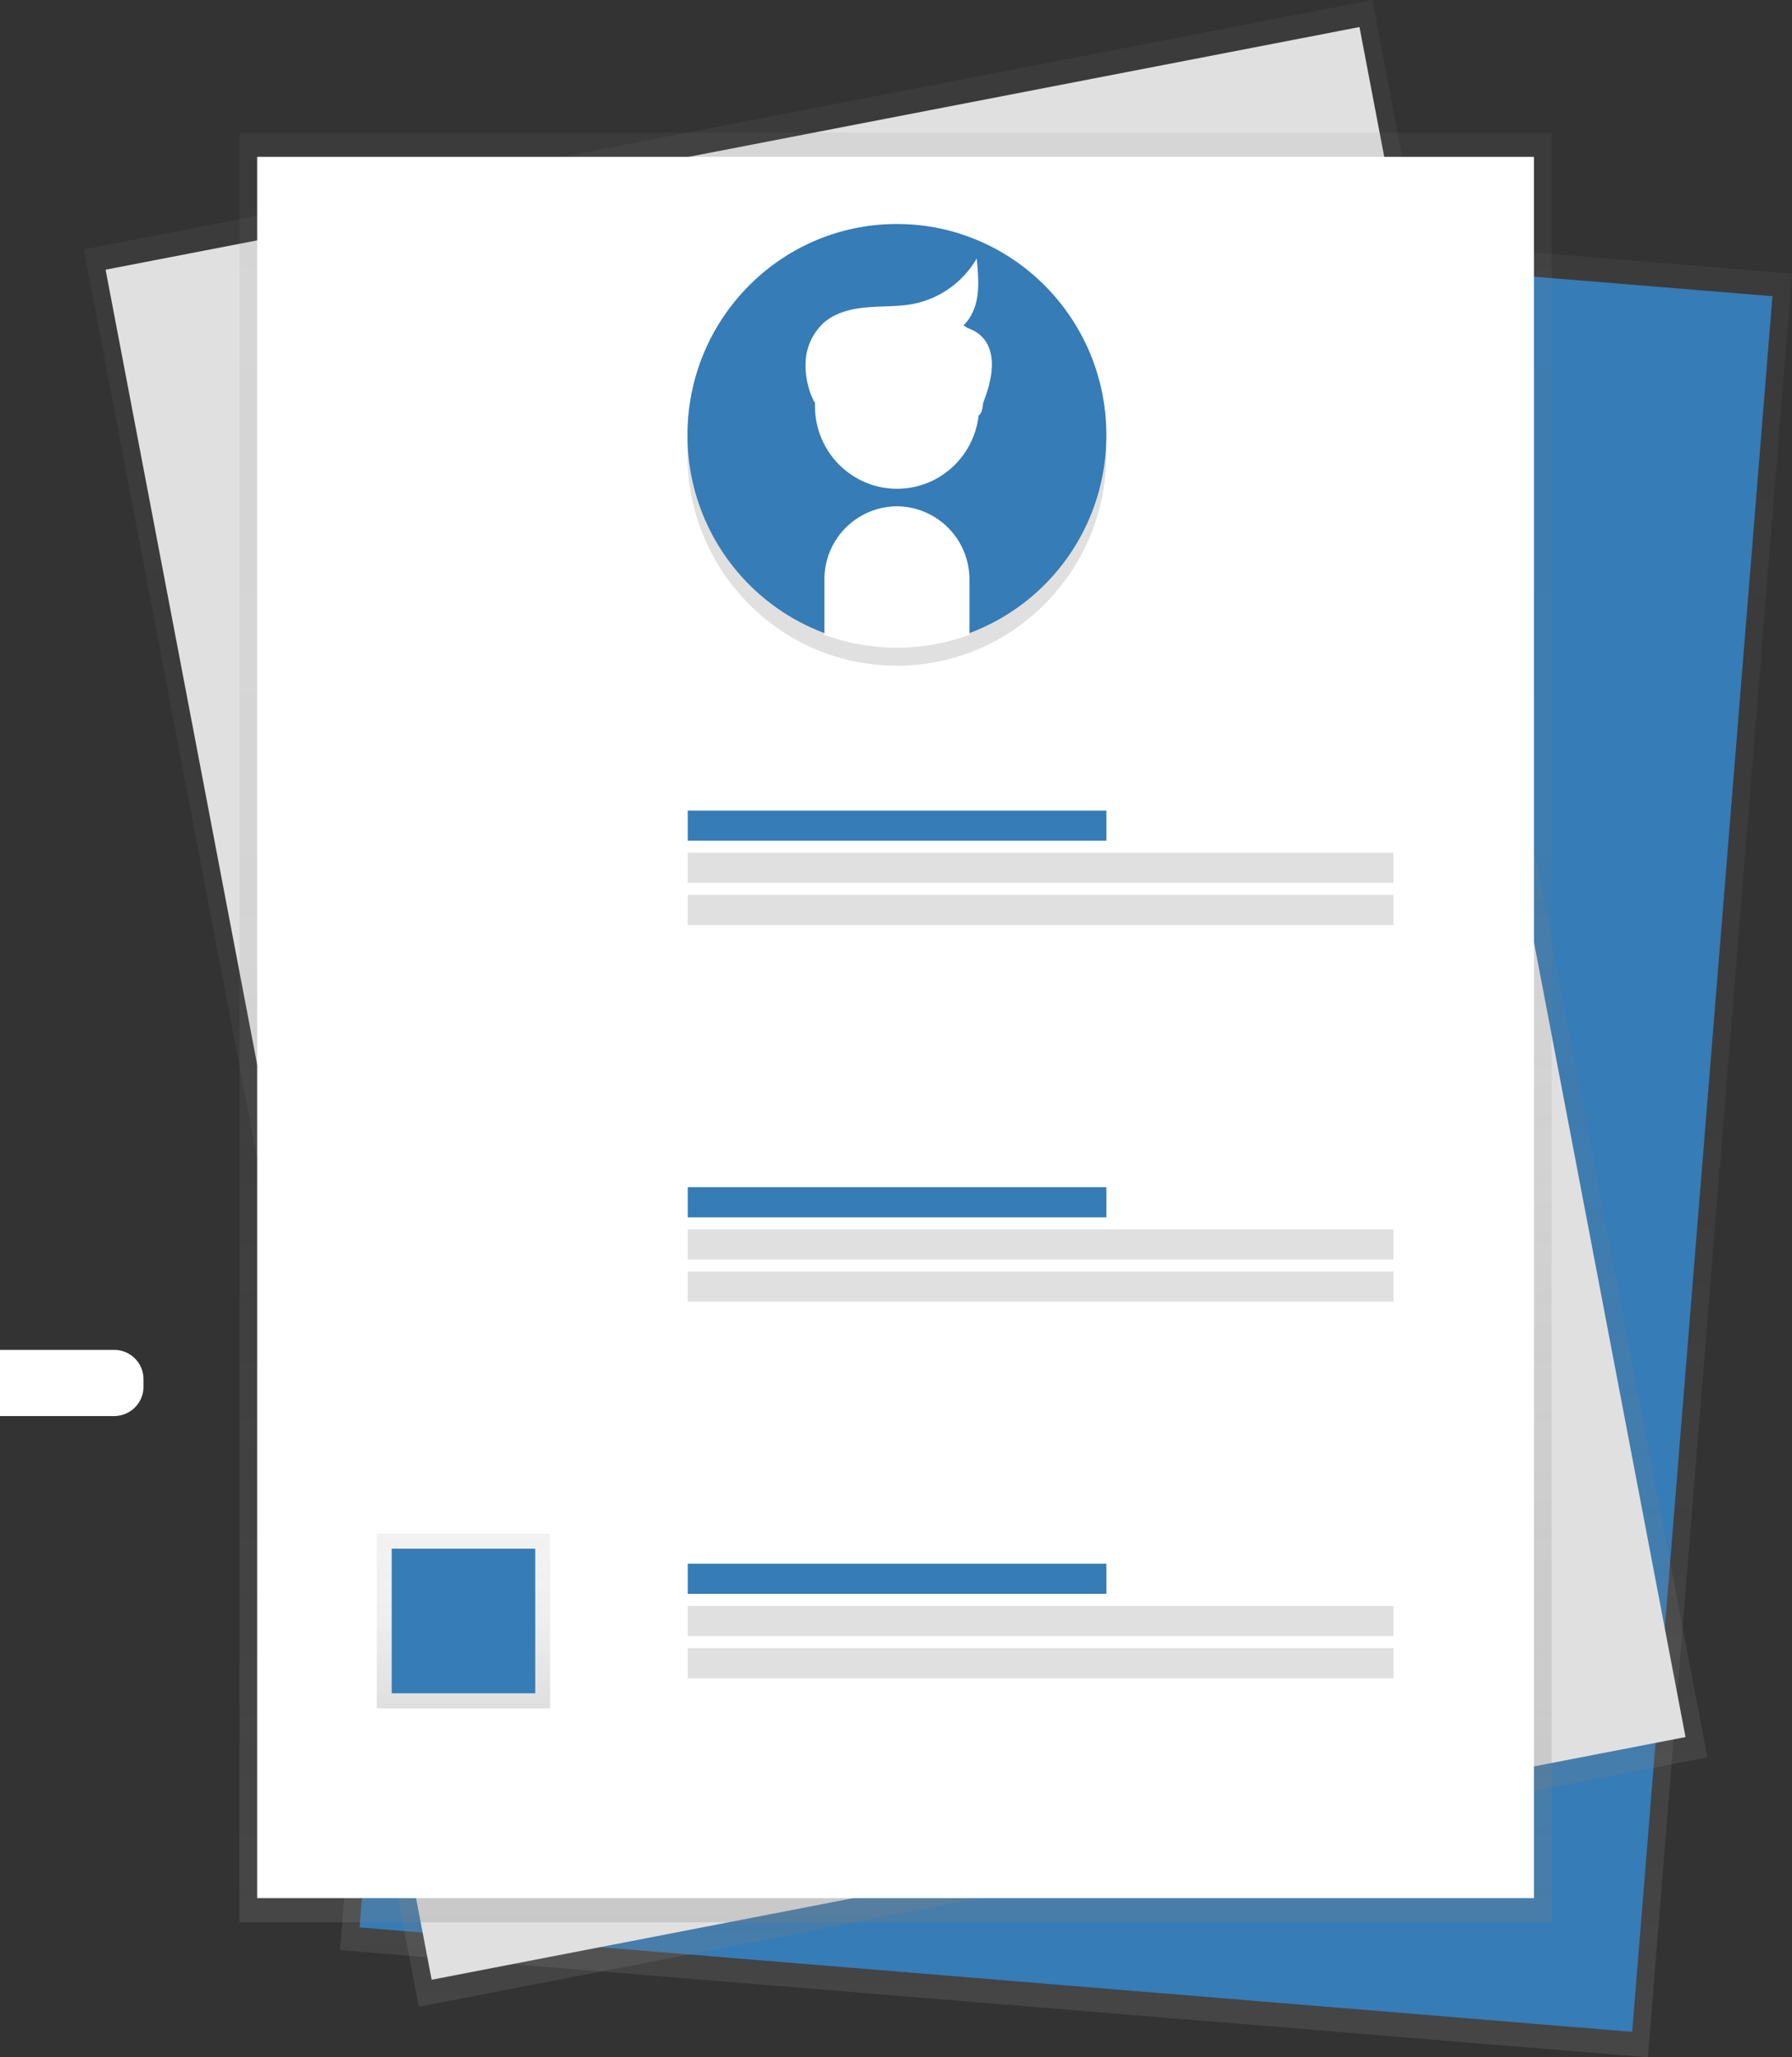 <svg xmlns="http://www.w3.org/2000/svg" xmlns:xlink="http://www.w3.org/1999/xlink" width="564.837" height="648.3" viewBox="0 0 564.837 648.3">
  <rect x="0" y="0" width="564.837" height="648.3" fill="#333333" stroke="none"/>
  <defs>
    <linearGradient id="linear-gradient" x1="0.825" y1="1.045" x2="0.825" y2="0.098" gradientUnits="objectBoundingBox">
      <stop offset="0" stop-color="gray" stop-opacity="0.251"/>
      <stop offset="0.54" stop-color="gray" stop-opacity="0.122"/>
      <stop offset="1" stop-color="gray" stop-opacity="0.102"/>
    </linearGradient>
    <linearGradient id="linear-gradient-2" x1="0.776" y1="1.061" x2="0.776" y2="0.169" xlink:href="#linear-gradient"/>
    <linearGradient id="linear-gradient-3" x1="0.5" y1="1" x2="0.5" y2="0" xlink:href="#linear-gradient"/>
    <linearGradient id="linear-gradient-4" x1="-0.381" y1="1.434" x2="-0.34" y2="2.438" gradientUnits="objectBoundingBox">
      <stop offset="0" stop-opacity="0.122"/>
      <stop offset="0.55" stop-opacity="0.09"/>
      <stop offset="1" stop-opacity="0.02"/>
    </linearGradient>
    <linearGradient id="linear-gradient-5" x1="0.5" y1="1" x2="0.5" y2="0" xlink:href="#linear-gradient"/>
  </defs>
  <g id="Groupe_38" data-name="Groupe 38" transform="translate(-182.66)">
    <path id="Tracé_223" data-name="Tracé 223" d="M722.184,658.143l-412.234-33.8L355.382,62.28l412.234,33.8Z" transform="translate(-20.118 -9.843)" fill="url(#linear-gradient)"/>
    <path id="Tracé_224" data-name="Tracé 224" d="M718.4,651.626l-401.129-32.9L361.481,71.81,762.61,104.7Z" transform="translate(-21.275 -11.35)" fill="#367cb6"/>
    <path id="Tracé_225" data-name="Tracé 225" d="M725.786,553.791,319.614,632.379,214,78.587,620.172,0Z" transform="translate(-4.953)" fill="url(#linear-gradient-2)"/>
    <path id="Tracé_226" data-name="Tracé 226" d="M720.185,548.992,324.958,625.466,222.19,86.586,617.417,10.12Z" transform="translate(-6.248 -1.599)" fill="#e0e0e0"/>
    <rect id="Rectangle_76" data-name="Rectangle 76" width="413.598" height="563.92" transform="translate(258.141 41.828)" fill="url(#linear-gradient-3)"/>
    <rect id="Rectangle_77" data-name="Rectangle 77" width="402.46" height="548.723" transform="translate(263.714 49.422)" fill="#fff"/>
    <path id="Tracé_227" data-name="Tracé 227" d="M613.249,224.2c.438,36.717,30.352,66.127,66.808,65.672s65.672-30.571,65.217-67.3a66.514,66.514,0,0,0-44.413-62.043l.2,17.125A22.505,22.505,0,0,1,678.98,200.5h0a22.5,22.5,0,0,1-22.623-22.244l-.2-17.125A66.514,66.514,0,0,0,613.249,224.2Z" transform="translate(-213.914 -80.099)" fill="url(#linear-gradient-4)"/>
    <path id="Tracé_228" data-name="Tracé 228" d="M745.3,215.354c0-36.726-29.552-66.514-66.017-66.514s-66.017,29.771-66.017,66.514a66.514,66.514,0,0,0,43.663,62.582V260.811A22.5,22.5,0,0,1,679.287,238.3h0a22.5,22.5,0,0,1,22.354,22.514v17.134A66.514,66.514,0,0,0,745.3,215.354Z" transform="translate(-213.918 -78.251)" fill="#367cb6"/>
    <ellipse id="Ellipse_59" data-name="Ellipse 59" cx="25.376" cy="25.562" rx="25.376" ry="25.562" transform="translate(440.035 102.398)" fill="#fff" stroke="#fff" stroke-miterlimit="10" stroke-width="1"/>
    <path id="Tracé_229" data-name="Tracé 229" d="M687.484,255.09h0A22.5,22.5,0,0,0,665.13,277.6v17.134a65.816,65.816,0,0,0,44.707,0V277.6A22.5,22.5,0,0,0,687.484,255.09Z" transform="translate(-222.115 -95.044)" fill="#fff" stroke="#fff" stroke-miterlimit="10" stroke-width="1"/>
    <path id="Tracé_230" data-name="Tracé 230" d="M660.814,207.122a24.947,24.947,0,0,1-2.7-12.882,17.243,17.243,0,0,1,5.624-11.661c3.7-3.174,8.706-4.294,13.547-4.681s9.75-.152,14.515-1.1a30.31,30.31,0,0,0,19.365-13.235c.3,3.747.606,7.578-.11,11.248s-2.6,7.325-5.784,9.261c3.856-1.793,3.435,2.416,2.6,4.934,1.911,2.324,6.55,2.711,6.786,5.717a19.073,19.073,0,0,1-.968,8.883c-1.162,2.77.084,7.662-2.9,7.872" transform="translate(-220.998 -80.578)" fill="#fff" stroke="#fff" stroke-miterlimit="10" stroke-width="1"/>
    <path id="Tracé_231" data-name="Tracé 231" d="M715.81,187.26s17.681,1.558,5.1,28.028" transform="translate(-230.125 -84.323)" fill="#fff"/>
    <rect id="Rectangle_78" data-name="Rectangle 78" width="54.668" height="55.063" transform="translate(301.417 483.278)" fill="url(#linear-gradient-5)"/>
    <rect id="Rectangle_79" data-name="Rectangle 79" width="45.238" height="45.566" transform="translate(306.123 488.027)" fill="#367cb6"/>
    <rect id="Rectangle_80" data-name="Rectangle 80" width="131.95" height="9.497" transform="translate(399.436 255.43)" fill="#367cb6"/>
    <rect id="Rectangle_81" data-name="Rectangle 81" width="222.434" height="9.497" transform="translate(399.436 268.725)" fill="#e0e0e0"/>
    <rect id="Rectangle_82" data-name="Rectangle 82" width="222.434" height="9.497" transform="translate(399.436 282.01)" fill="#e0e0e0"/>
    <rect id="Rectangle_83" data-name="Rectangle 83" width="131.95" height="9.497" transform="translate(399.436 374.103)" fill="#367cb6"/>
    <rect id="Rectangle_84" data-name="Rectangle 84" width="222.434" height="9.497" transform="translate(399.436 387.389)" fill="#e0e0e0"/>
    <rect id="Rectangle_85" data-name="Rectangle 85" width="222.434" height="9.497" transform="translate(399.436 400.683)" fill="#e0e0e0"/>
    <rect id="Rectangle_86" data-name="Rectangle 86" width="131.95" height="9.497" transform="translate(399.436 492.767)" fill="#367cb6"/>
    <rect id="Rectangle_87" data-name="Rectangle 87" width="222.434" height="9.497" transform="translate(399.436 506.061)" fill="#e0e0e0"/>
    <rect id="Rectangle_88" data-name="Rectangle 88" width="222.434" height="9.497" transform="translate(399.436 519.355)" fill="#e0e0e0"/>
    <path id="Tracé_234" data-name="Tracé 234" d="M182.66,505.22h35.976a9.261,9.261,0,0,1,9.261,9.261v2.341a9.262,9.262,0,0,1-9.261,9.262H182.66Z" transform="translate(0 -79.851)" fill="#fff"/>
  </g>
</svg>
